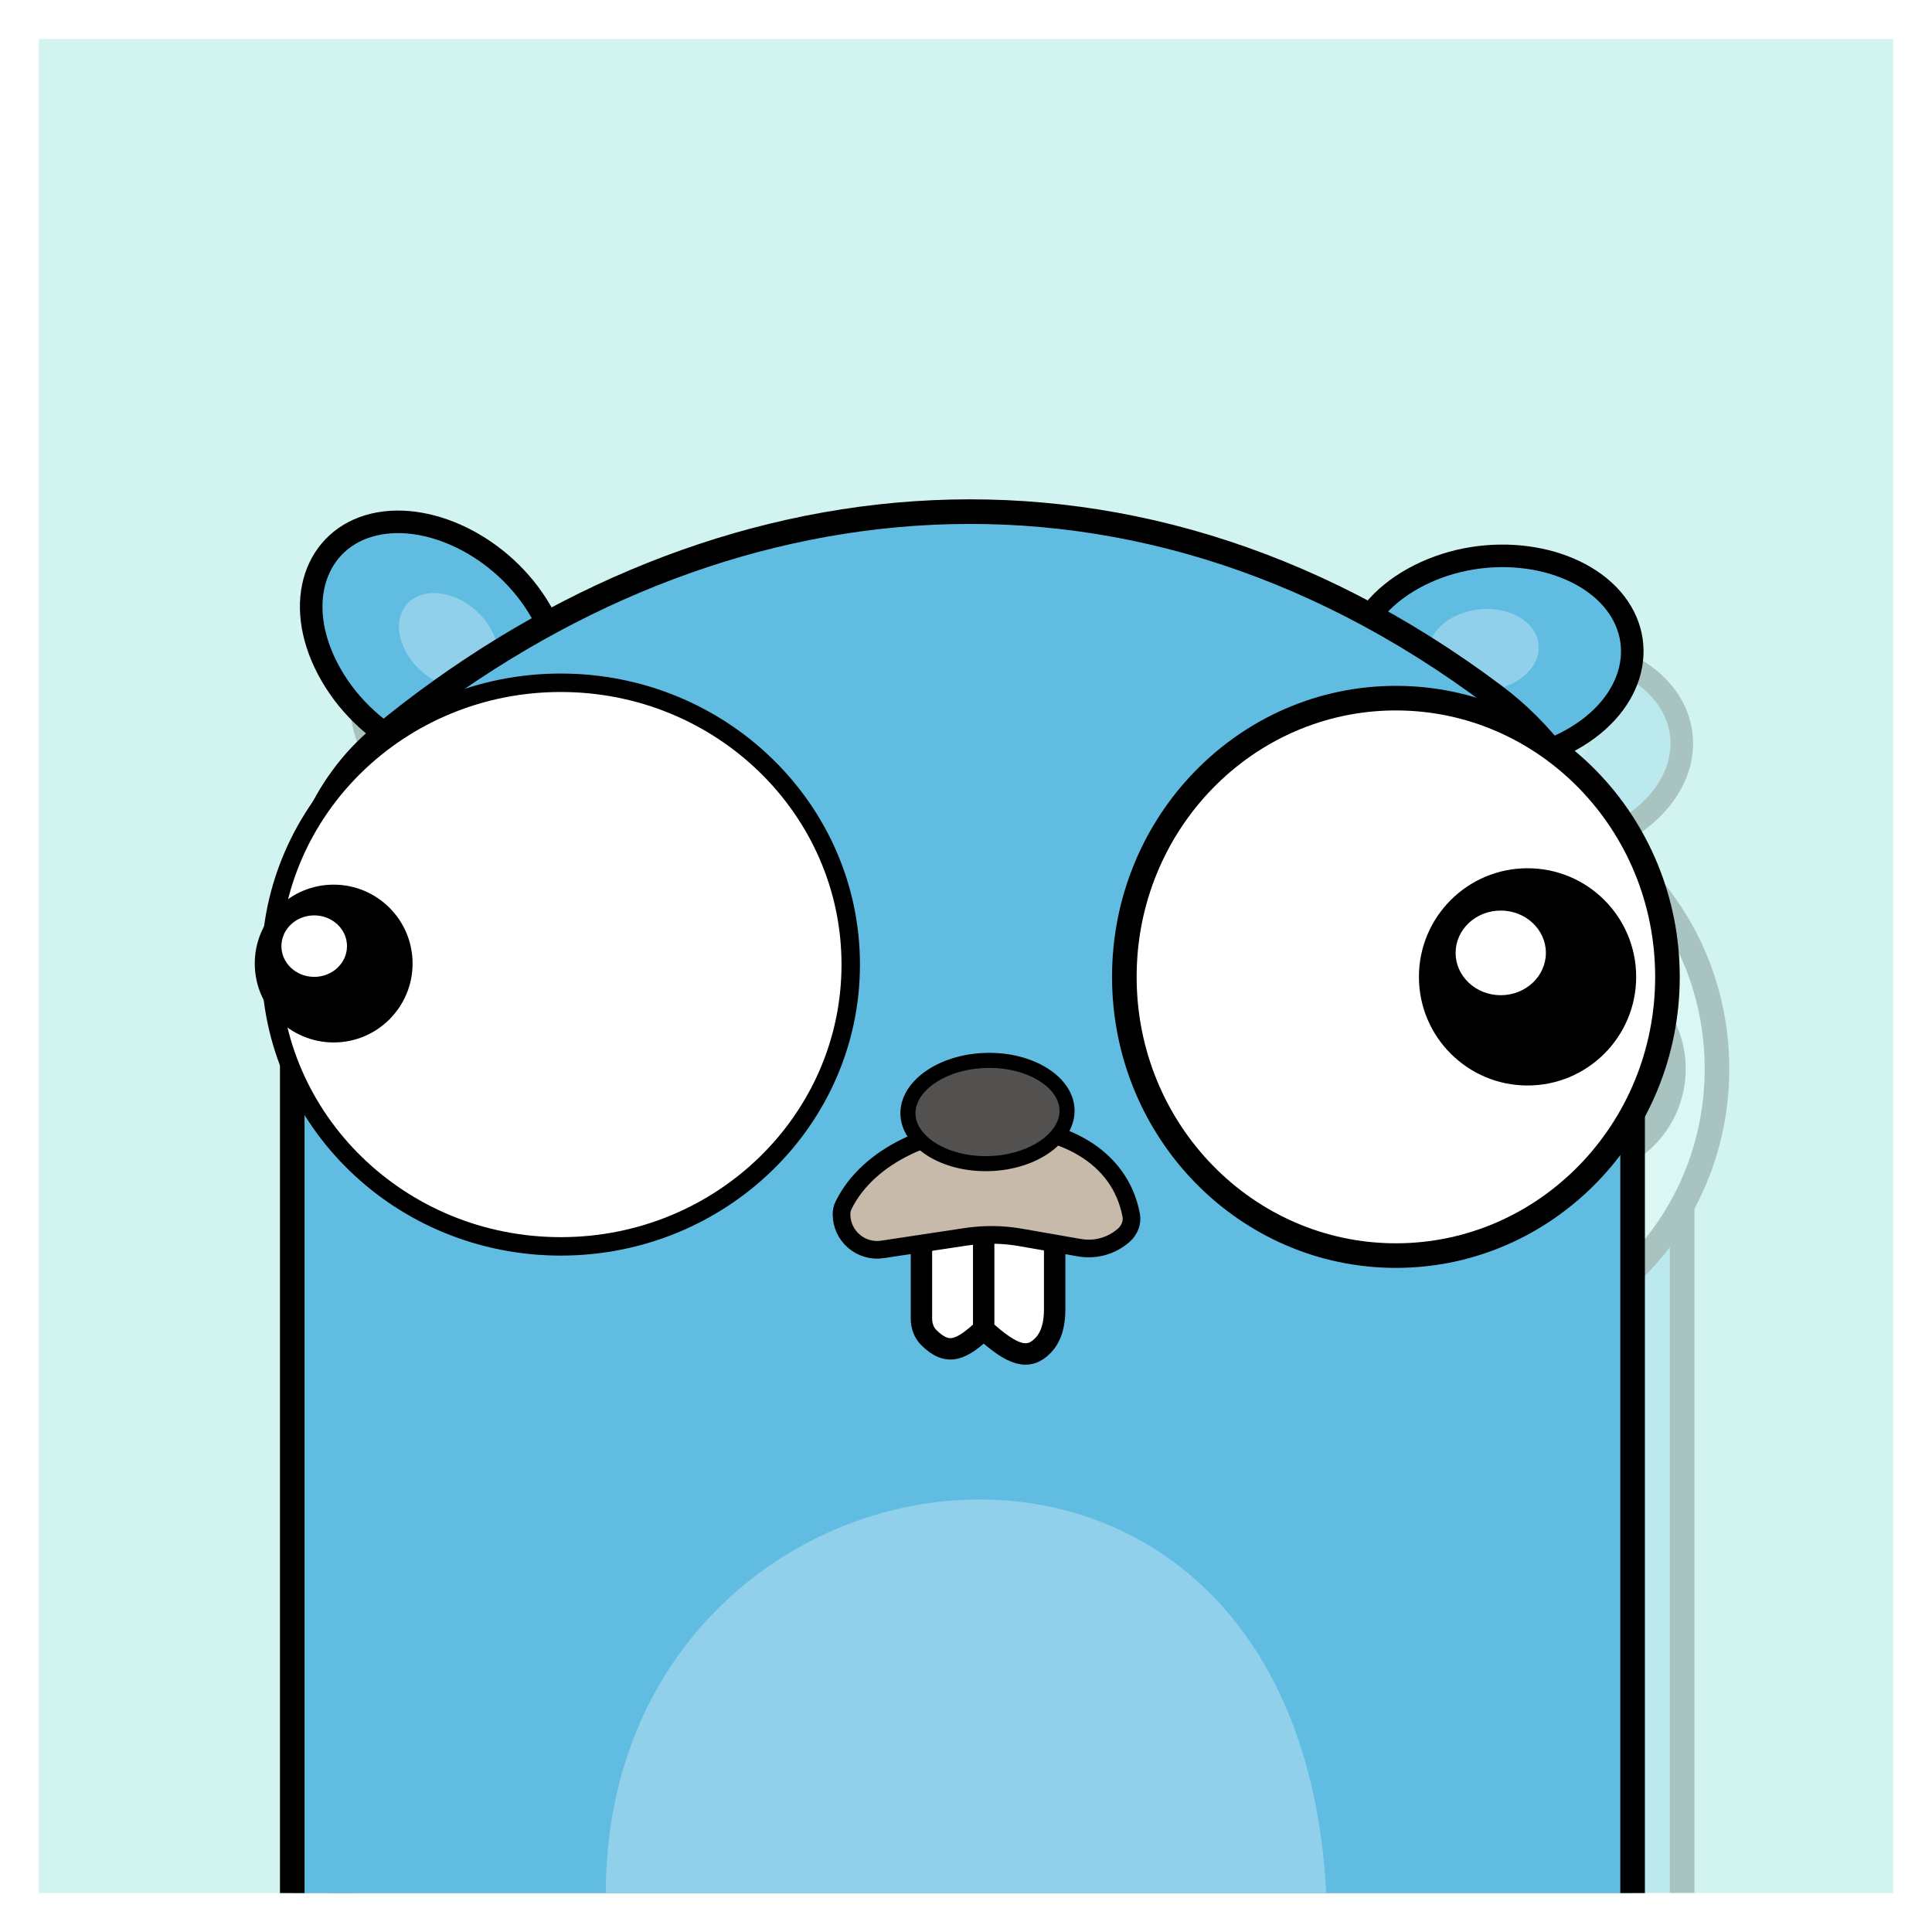 <svg width="546" height="546" viewBox="0 0 546 546" fill="none" xmlns="http://www.w3.org/2000/svg">
    <g id="Avatar" clip-path="url(#clip0_301_2507)" filter="url(#filter0_f_301_2507)">
        <rect width="524" height="524" transform="translate(11 11)" fill="#D2F4F0" />
        <g id="Index">
            <g id="Shadow" opacity="0.2">
                <g id="RightEar">
                    <path id="Ellipse 6"
                        d="M456.324 236.007C437.167 245.663 412.951 242.071 401.89 229.345C390.829 216.618 395.949 198.24 415.105 188.584C434.262 178.929 458.477 182.521 469.539 195.247C480.6 207.973 475.48 226.352 456.324 236.007Z"
                        fill="#61BCE2" stroke="black" stroke-width="6.371" />
                    <ellipse id="Ellipse 7" cx="12.528" cy="14.867" rx="12.528" ry="14.867"
                        transform="matrix(0.656 0.755 -0.893 0.45 438.311 193.529)"
                        fill="#90D0EB" />
                </g>
                <g id="LeftEar">
                    <path id="Ellipse 6_2"
                        d="M106.683 215.119C116.67 234.104 138.47 245.244 154.865 241.308C171.261 237.372 177.766 219.437 167.779 200.451C157.792 181.465 135.992 170.326 119.597 174.262C103.201 178.198 96.696 196.133 106.683 215.119Z"
                        fill="#61BCE2" stroke="black" stroke-width="6.371" />
                    <ellipse id="Ellipse 7_2" cx="12.528" cy="14.867" rx="12.528" ry="14.867"
                        transform="matrix(-0.972 0.233 0.466 0.885 146.016 190.999)"
                        fill="#90D0EB" />
                </g>
                <path id="Vector 1"
                    d="M96.594 560.973V564.449H100.069H471.915H475.39V560.973V308.677C475.39 275.797 463.215 242.814 436.463 222.697C330.536 143.043 210.479 161.014 121.819 234.051C104.839 248.039 96.594 269.419 96.594 291.038V560.973Z"
                    fill="#61BCE2" stroke="black" stroke-width="6.95" />
                <path id="Belly "
                    d="M185.211 561C185.211 426.915 380.401 399.114 388.8 561H185.211Z"
                    fill="#90D0EB" />
                <g id="LeftEye">
                    <path id="Sclera"
                        d="M254.425 298.596C254.425 342.513 217.801 378.236 172.469 378.236C127.137 378.236 90.512 342.513 90.512 298.596C90.512 254.68 127.137 218.957 172.469 218.957C217.801 218.957 254.425 254.68 254.425 298.596Z"
                        fill="white" stroke="black" stroke-width="5.213" />
                    <g id="EyeBall">
                        <circle id="Ellipse 3" cx="108.299" cy="298.307" r="22.299" fill="black" />
                        <ellipse id="Ellipse 4" cx="102.797" cy="293.384" rx="9.267" ry="8.688"
                            fill="white" />
                    </g>
                </g>
                <g id="RightEye">
                    <path id="Sclera_2"
                        d="M485.236 302.072C485.236 345.658 450.795 380.843 408.492 380.843C366.189 380.843 331.748 345.658 331.748 302.072C331.748 258.485 366.189 223.301 408.492 223.301C450.795 223.301 485.236 258.485 485.236 302.072Z"
                        fill="white" stroke="black" stroke-width="6.95" />
                    <g id="EyeBall_2">
                        <circle id="Ellipse 3_2" cx="445.698" cy="302.072" r="30.698" fill="black" />
                        <ellipse id="Ellipse 4_2" cx="438.123" cy="295.294" rx="12.757"
                            ry="11.96" fill="white" />
                    </g>
                </g>
                <g id="Teeth">
                    <path
                        d="M274.408 398.609V379.168V372.734H292H312.056V396.099C312.056 399.757 311.327 403.577 308.788 406.21C304.664 410.49 300.269 409.213 292 401.687C285.72 407.46 281.942 409.433 276.466 403.983C275.054 402.579 274.408 400.6 274.408 398.609Z"
                        fill="white" />
                    <path
                        d="M292 401.687C285.72 407.46 281.942 409.433 276.466 403.983C275.054 402.579 274.408 400.6 274.408 398.609V379.168V372.734H292M292 401.687V372.734M292 401.687C300.269 409.213 304.664 410.49 308.788 406.21C311.327 403.577 312.056 399.757 312.056 396.099V372.734H292"
                        stroke="black" stroke-width="6.048" />
                </g>
                <path id="Mouse"
                    d="M263.383 379.095L287.011 375.523C292.119 374.751 297.318 374.81 302.407 375.699L319.098 378.613C323.56 379.392 328.134 378.111 331.543 375.129C333.174 373.701 334.086 371.574 333.686 369.443C327.24 335.08 266.492 337.81 252.355 366.711C251.986 367.467 251.819 368.306 251.819 369.147C251.819 375.302 257.297 380.015 263.383 379.095Z"
                    fill="#C8BAAA" stroke="black" stroke-width="4.989" />
                <path id="Nose"
                    d="M315.555 339.686C315.65 343.386 313.535 347.037 309.538 349.904C305.552 352.762 299.875 354.682 293.449 354.847C287.023 355.012 281.254 353.387 277.127 350.737C272.988 348.079 270.688 344.542 270.593 340.842C270.497 337.142 272.613 333.492 276.61 330.625C280.595 327.767 286.273 325.847 292.699 325.682C299.125 325.517 304.894 327.142 309.021 329.792C313.16 332.45 315.46 335.987 315.555 339.686Z"
                    fill="#53514F" stroke="black" stroke-width="4.255" />
            </g>
            <g id="Substance">
                <g id="RightEar_2">
                    <path id="Ellipse 6_3"
                        d="M442.324 210.007C423.167 219.663 398.951 216.071 387.89 203.345C376.829 190.618 381.949 172.24 401.105 162.584C420.262 152.929 444.477 156.521 455.539 169.247C466.6 181.973 461.48 200.352 442.324 210.007Z"
                        fill="#61BCE2" stroke="black" stroke-width="6.371" />
                    <ellipse id="Ellipse 7_3" cx="12.528" cy="14.867" rx="12.528" ry="14.867"
                        transform="matrix(0.656 0.755 -0.893 0.45 424.311 167.529)"
                        fill="#90D0EB" />
                </g>
                <g id="LeftEar_2">
                    <path id="Ellipse 6_4"
                        d="M92.683 189.119C102.67 208.104 124.47 219.244 140.865 215.308C157.261 211.372 163.766 193.437 153.779 174.451C143.792 155.465 121.992 144.326 105.597 148.262C89.201 152.198 82.696 170.133 92.683 189.119Z"
                        fill="#61BCE2" stroke="black" stroke-width="6.371" />
                    <ellipse id="Ellipse 7_4" cx="12.528" cy="14.867" rx="12.528" ry="14.867"
                        transform="matrix(-0.972 0.233 0.466 0.885 132.016 164.999)"
                        fill="#90D0EB" />
                </g>
                <path id="Vector 1_2"
                    d="M82.594 534.973V538.449H86.069H457.915H461.39V534.973V282.677C461.39 249.797 449.215 216.814 422.463 196.697C316.536 117.043 196.479 135.014 107.819 208.051C90.839 222.039 82.594 243.419 82.594 265.038V534.973Z"
                    fill="#61BCE2" stroke="black" stroke-width="6.95" />
                <path id="Belly _2"
                    d="M171.211 535C171.211 400.915 366.401 373.114 374.8 535H171.211Z"
                    fill="#90D0EB" />
                <g id="LeftEye_2">
                    <path id="Sclera_3"
                        d="M240.425 272.596C240.425 316.513 203.801 352.236 158.469 352.236C113.137 352.236 76.512 316.513 76.512 272.596C76.512 228.68 113.137 192.957 158.469 192.957C203.801 192.957 240.425 228.68 240.425 272.596Z"
                        fill="white" stroke="black" stroke-width="5.213" />
                    <g id="EyeBall_3">
                        <circle id="Ellipse 3_3" cx="94.299" cy="272.307" r="22.299" fill="black" />
                        <ellipse id="Ellipse 4_3" cx="88.797" cy="267.384" rx="9.267" ry="8.688"
                            fill="white" />
                    </g>
                </g>
                <g id="RightEye_2">
                    <path id="Sclera_4"
                        d="M471.236 276.072C471.236 319.658 436.795 354.843 394.492 354.843C352.189 354.843 317.748 319.658 317.748 276.072C317.748 232.485 352.189 197.301 394.492 197.301C436.795 197.301 471.236 232.485 471.236 276.072Z"
                        fill="white" stroke="black" stroke-width="6.95" />
                    <g id="EyeBall_4">
                        <circle id="Ellipse 3_4" cx="431.698" cy="276.072" r="30.698" fill="black" />
                        <ellipse id="Ellipse 4_4" cx="424.123" cy="269.294" rx="12.757"
                            ry="11.96" fill="white" />
                    </g>
                </g>
                <g id="Teeth_2">
                    <path
                        d="M260.408 372.609V353.168V346.734H278H298.056V370.099C298.056 373.757 297.327 377.577 294.788 380.21C290.664 384.49 286.269 383.213 278 375.687C271.72 381.46 267.942 383.433 262.466 377.983C261.054 376.579 260.408 374.6 260.408 372.609Z"
                        fill="white" />
                    <path
                        d="M278 375.687C271.72 381.46 267.942 383.433 262.466 377.983C261.054 376.579 260.408 374.6 260.408 372.609V353.168V346.734H278M278 375.687V346.734M278 375.687C286.269 383.213 290.664 384.49 294.788 380.21C297.327 377.577 298.056 373.757 298.056 370.099V346.734H278"
                        stroke="black" stroke-width="6.048" />
                </g>
                <path id="Mouse_2"
                    d="M249.383 353.095L273.011 349.523C278.119 348.751 283.318 348.81 288.407 349.699L305.098 352.613C309.56 353.392 314.134 352.111 317.543 349.129C319.174 347.701 320.086 345.574 319.686 343.443C313.24 309.08 252.492 311.81 238.355 340.711C237.986 341.467 237.819 342.306 237.819 343.147C237.819 349.302 243.297 354.015 249.383 353.095Z"
                    fill="#C8BAAA" stroke="black" stroke-width="4.989" />
                <path id="Nose_2"
                    d="M301.555 313.686C301.65 317.386 299.535 321.037 295.538 323.904C291.552 326.762 285.875 328.682 279.449 328.847C273.023 329.012 267.254 327.387 263.127 324.737C258.988 322.079 256.688 318.542 256.593 314.842C256.497 311.142 258.613 307.492 262.61 304.625C266.595 301.767 272.273 299.847 278.699 299.682C285.125 299.517 290.894 301.142 295.021 303.792C299.16 306.45 301.46 309.987 301.555 313.686Z"
                    fill="#53514F" stroke="black" stroke-width="4.255" />
            </g>
        </g>
    </g>
    <defs>
        <filter id="filter0_f_301_2507" x="0" y="0" width="546" height="546"
            filterUnits="userSpaceOnUse" color-interpolation-filters="sRGB">
            <feFlood flood-opacity="0" result="BackgroundImageFix" />
            <feBlend mode="normal" in="SourceGraphic" in2="BackgroundImageFix" result="shape" />
            <feGaussianBlur stdDeviation="5.5" result="effect1_foregroundBlur_301_2507" />
        </filter>
        <clipPath id="clip0_301_2507">
            <rect width="524" height="524" fill="white" transform="translate(11 11)" />
        </clipPath>
    </defs>
</svg>